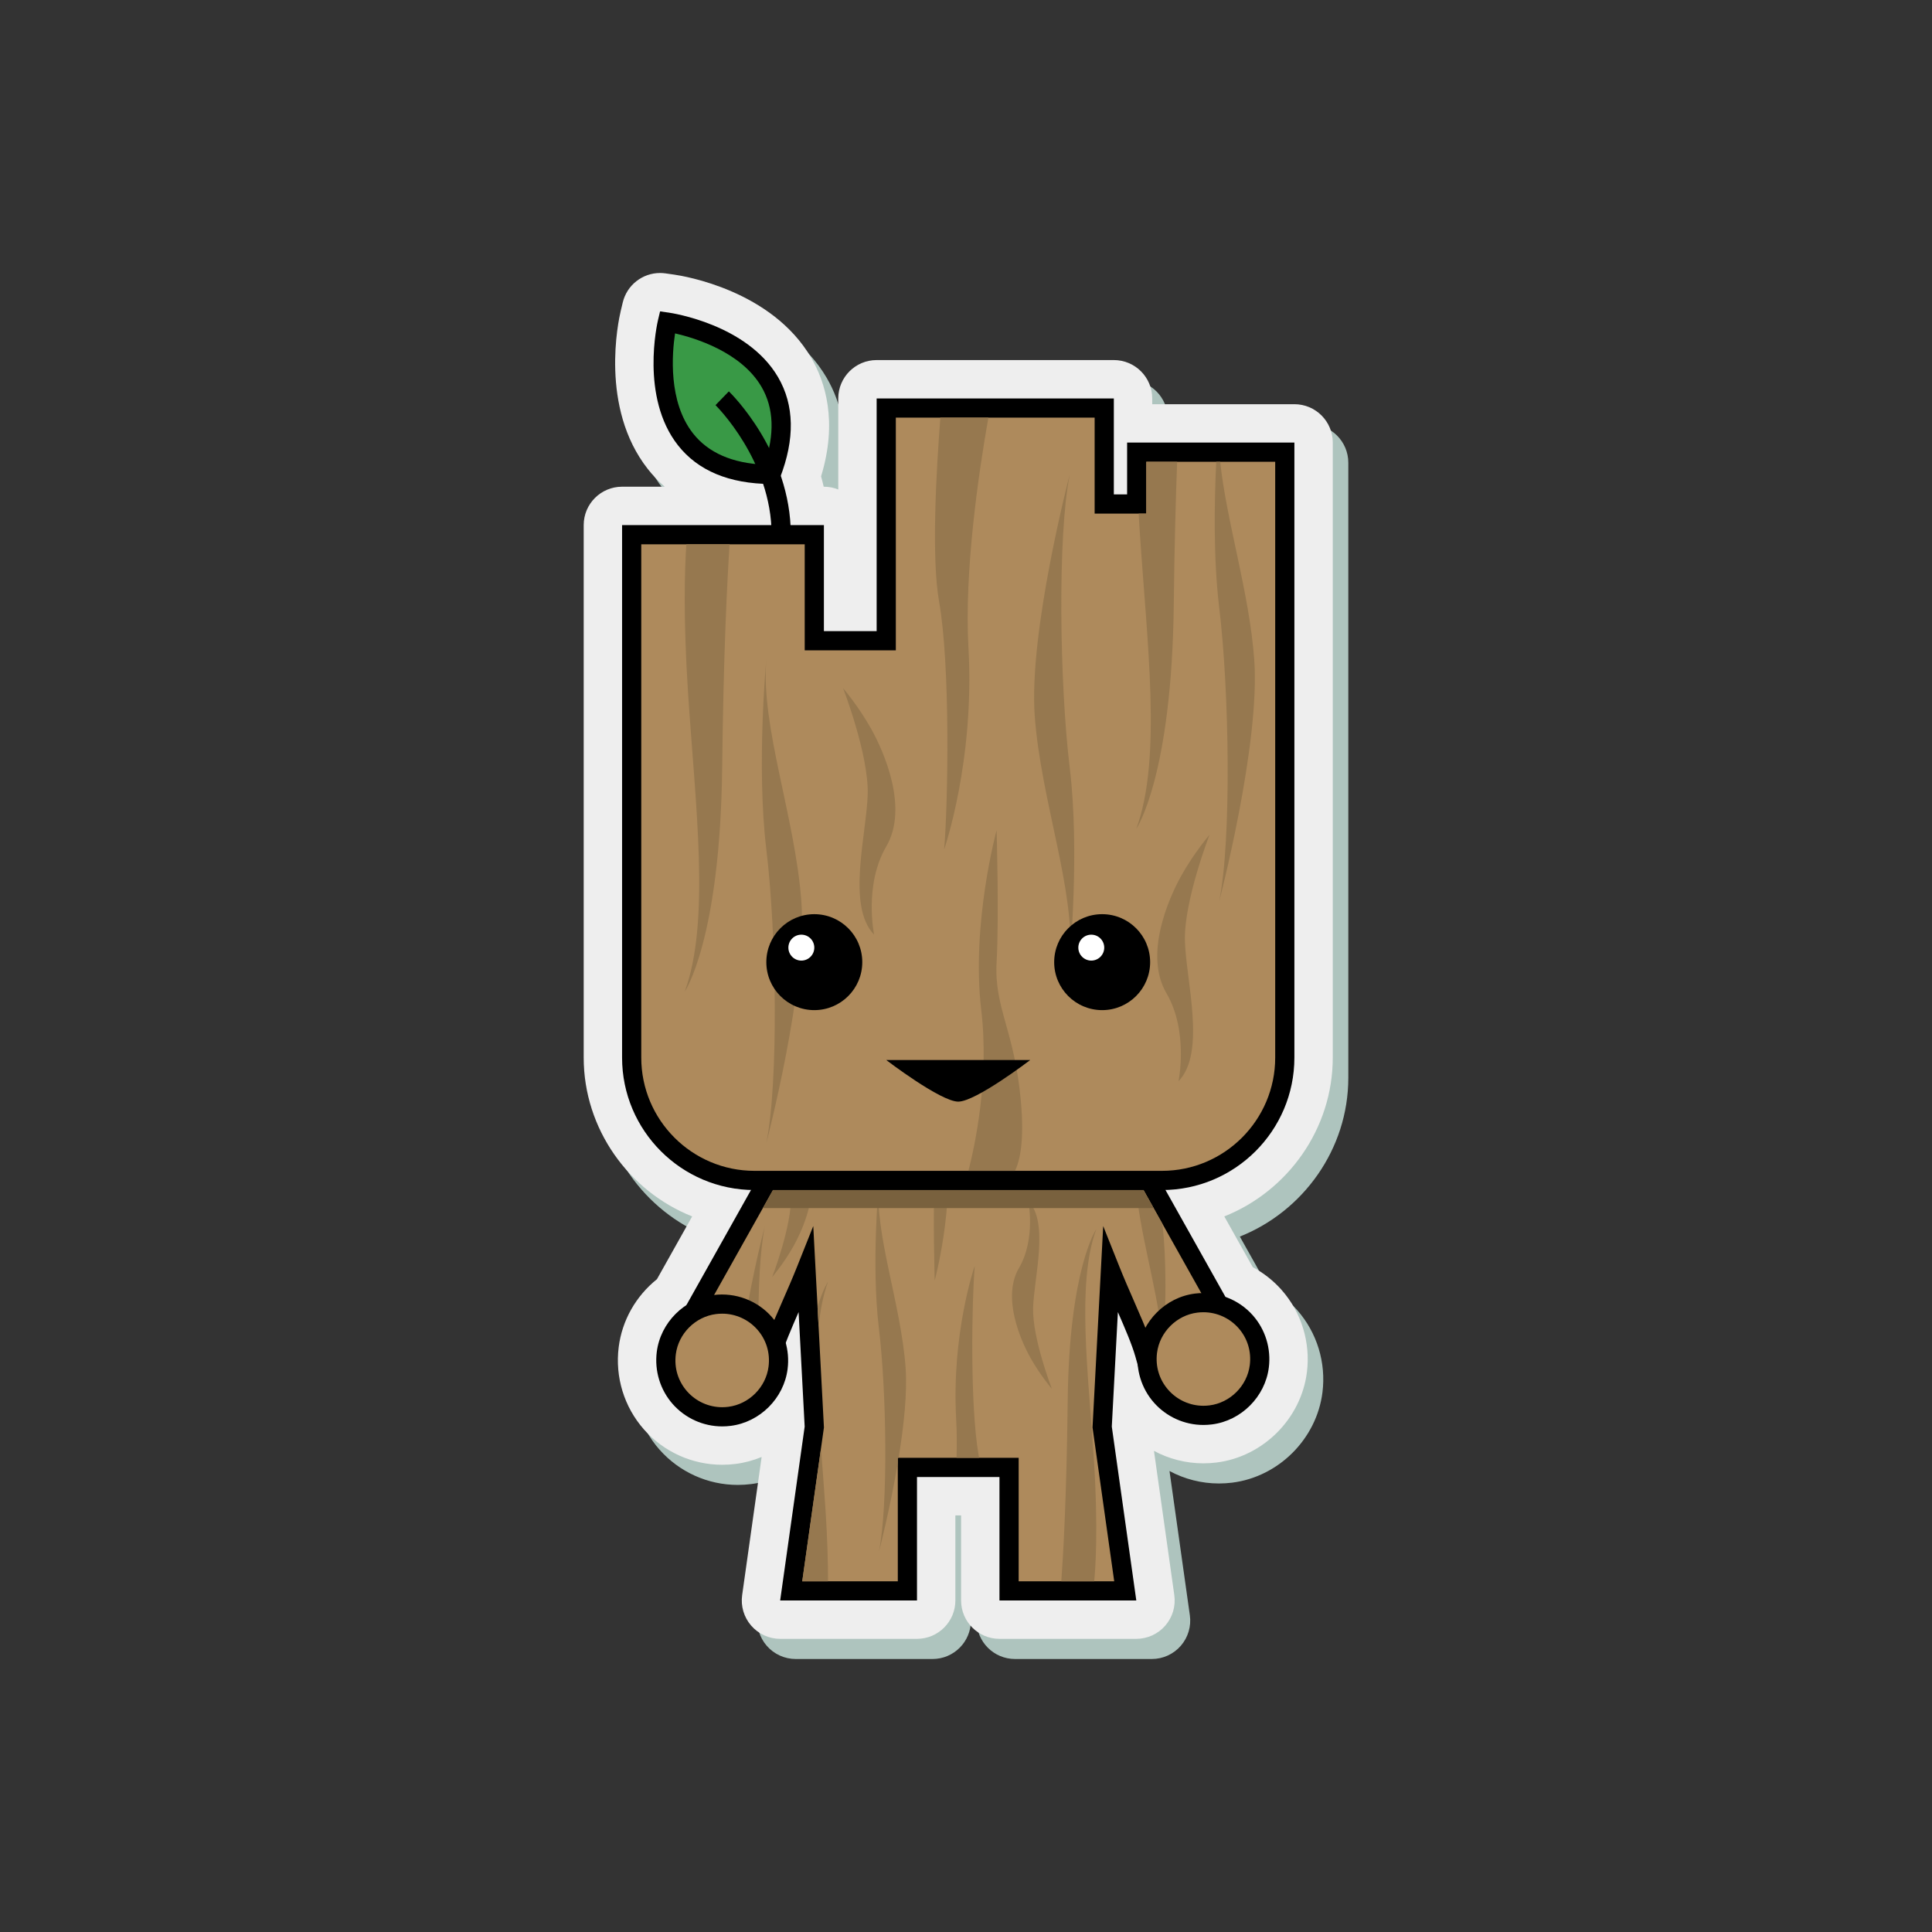 <?xml version="1.0" encoding="utf-8"?>
<!-- Generator: Adobe Illustrator 16.0.0, SVG Export Plug-In . SVG Version: 6.00 Build 0)  -->
<!DOCTYPE svg PUBLIC "-//W3C//DTD SVG 1.1 Tiny//EN" "http://www.w3.org/Graphics/SVG/1.1/DTD/svg11-tiny.dtd">
<svg version="1.1" baseProfile="tiny" id="Layer_1" xmlns="http://www.w3.org/2000/svg" xmlns:xlink="http://www.w3.org/1999/xlink"
	 x="0px" y="0px" width="350px" height="350px" viewBox="0 0 350 350" overflow="scroll" xml:space="preserve">
<rect x="0" y="0" width="350" height="350" fill="#333333" stroke="none"/>
<g>
	<path fill="#AEC4BE" d="M128.206,224.017l-6.378,11.37c-3.826,3.071-6.32,7.466-6.931,12.306c-0.682,5.41,0.984,10.845,4.57,14.912
		c3.588,4.068,8.756,6.403,14.181,6.403c0.798,0,1.609-0.051,2.413-0.152c1.647-0.207,3.234-0.638,4.731-1.259l-3.527,25.022
		c-0.281,1.993,0.315,4.011,1.636,5.53c1.32,1.52,3.235,2.394,5.248,2.394h24.788c3.84,0,6.953-3.113,6.953-6.953v-15.412h1.037
		v15.412c0,3.84,3.111,6.953,6.953,6.953h24.787c2.014,0,3.928-0.874,5.248-2.394s1.918-3.537,1.637-5.53l-3.684-26.13
		c2.725,1.466,5.797,2.258,8.957,2.258c0.797,0,1.607-0.051,2.412-0.152c8.406-1.06,15.275-7.93,16.336-16.335
		c0.682-5.412-0.984-10.847-4.572-14.914c-1.479-1.677-3.258-3.079-5.236-4.139l-5.156-9.19c11.463-4.564,19.65-15.835,19.65-28.77
		V83.827c0-3.84-3.111-6.953-6.953-6.953h-25.756v-1.043c0-3.84-3.111-6.952-6.951-6.952h-42.972c-3.84,0-6.953,3.112-6.953,6.952
		v16.495c-0.804-0.324-1.682-0.503-2.601-0.503h-0.038c-0.143-0.628-0.301-1.255-0.474-1.881c3.035-9.928,0.766-17.111-1.8-21.496
		c-7.147-12.207-23.03-14.792-24.818-15.047l-1.568-0.224c-0.331-0.047-0.66-0.069-0.985-0.069c-3.171,0-6,2.173-6.756,5.339
		l-0.368,1.54c-0.419,1.756-3.845,17.479,4.889,28.608c0.822,1.048,1.837,2.153,3.076,3.229h-7.719c-3.84,0-6.953,3.112-6.953,6.952
		v96.472C108.556,208.182,116.744,219.451,128.206,224.017z"/>
	<path fill="#EEEEEE" d="M125.392,220.366l-6.378,11.37c-3.827,3.072-6.321,7.466-6.931,12.308
		c-0.682,5.409,0.984,10.845,4.57,14.91c3.588,4.07,8.756,6.403,14.18,6.404c0.798,0,1.609-0.052,2.413-0.152
		c1.647-0.207,3.234-0.638,4.731-1.26l-3.528,25.023c-0.281,1.993,0.316,4.011,1.636,5.531c1.32,1.52,3.235,2.392,5.249,2.392
		h24.788c3.84,0,6.953-3.112,6.953-6.952v-15.412h1.036v15.412c0,3.84,3.112,6.952,6.952,6.952h24.789
		c2.014,0,3.928-0.872,5.248-2.392c1.32-1.521,1.918-3.538,1.637-5.531l-3.684-26.13c2.725,1.465,5.797,2.258,8.955,2.258
		c0.799,0,1.609-0.052,2.414-0.152c8.406-1.06,15.275-7.929,16.336-16.336c0.68-5.41-0.986-10.847-4.572-14.912
		c-1.479-1.678-3.258-3.08-5.236-4.14l-5.156-9.19c11.463-4.565,19.65-15.835,19.65-28.77V80.178c0-3.84-3.113-6.953-6.953-6.953
		h-25.756v-1.043c0-3.84-3.111-6.953-6.953-6.953h-42.97c-3.84,0-6.953,3.113-6.953,6.953v16.494
		c-0.803-0.324-1.681-0.502-2.601-0.502h-0.038c-0.143-0.629-0.301-1.256-0.474-1.881c3.035-9.928,0.766-17.112-1.801-21.496
		c-7.147-12.208-23.029-14.793-24.818-15.047l-1.568-0.224c-0.331-0.047-0.66-0.069-0.986-0.069c-3.171,0-6,2.173-6.756,5.339
		l-0.368,1.54c-0.419,1.756-3.845,17.479,4.889,28.607c0.822,1.049,1.837,2.154,3.076,3.23h-7.719c-3.84,0-6.953,3.112-6.953,6.952
		v96.472C105.742,204.532,113.929,215.802,125.392,220.366z"/>
	<g>
		<g>
			<path fill="#AE8A5C" d="M207.379,245.369c6.939-5.929,15.168-5.895,15.168-5.895l-14.875-26.517
				c-3.066-1.776-7.398-1.742-10.713-2.216c-1.605-4.286-2.756-6.737-2.756-6.737h-20.611h-20.611c0,0-1.149,2.451-2.755,6.737
				c-3.315,0.474-7.646,0.439-10.713,2.216l-14.875,26.517c0,0,8.228-0.034,15.169,5.895c1.114-3.967,3.908-9.492,6.206-15.258
				l1.506,28.407l-4.185,29.684h21.05v-22.365h9.208h9.208v22.365h21.051l-4.186-29.684l1.506-28.407
				C203.471,235.877,206.264,241.402,207.379,245.369z"/>
			<path d="M205.852,289.94h-24.789v-22.365h-14.941v22.365h-24.788l4.44-31.498l-1.1-20.746c-1.335,3.055-2.569,5.919-3.194,8.143
				l-0.735,2.617l-2.067-1.766c-6.335-5.41-13.961-5.479-14.037-5.479l-2.966-0.001l1.447-2.587l15.108-26.932l0.412-0.238
				c2.659-1.54,5.97-1.868,8.891-2.157c0.497-0.05,0.977-0.097,1.439-0.149c1.414-3.69,2.393-5.786,2.437-5.881l0.469-1h43.432
				l0.469,1c0.045,0.095,1.023,2.19,2.436,5.881c0.463,0.053,0.943,0.1,1.439,0.149c2.922,0.289,6.232,0.617,8.891,2.157
				l0.412,0.238l16.566,29.531l-2.98-0.012c-0.072,0-7.699,0.068-14.033,5.479l-2.068,1.766l-0.734-2.617
				c-0.625-2.224-1.859-5.088-3.193-8.142l-1.102,20.745L205.852,289.94z M184.539,286.464h17.311l-3.928-27.869l1.934-36.479
				l2.932,7.353c0.854,2.141,1.773,4.242,2.664,6.276c1.047,2.394,2.055,4.693,2.811,6.754c4.271-2.958,8.689-4.079,11.463-4.504
				l-13.322-23.746c-1.969-0.984-4.57-1.242-7.092-1.492c-0.908-0.09-1.768-0.175-2.598-0.293l-1.02-0.146l-0.361-0.966
				c-0.977-2.602-1.785-4.527-2.256-5.608h-38.967c-0.471,1.081-1.28,3.007-2.255,5.608l-0.362,0.966l-1.02,0.146
				c-0.831,0.118-1.689,0.203-2.598,0.293c-2.521,0.25-5.123,0.508-7.092,1.492l-13.322,23.747
				c2.775,0.425,7.193,1.546,11.462,4.503c0.757-2.062,1.764-4.361,2.813-6.757c0.89-2.032,1.81-4.134,2.663-6.273l2.932-7.353
				l1.934,36.479l-3.929,27.869h17.311v-22.365h21.894V286.464z"/>
		</g>
		<g>
			<path fill="none" d="M210.938,240.881c3.367-1.774,6.592-2.55,8.787-2.887l-9.133-16.279
				C211.314,228.266,211.182,235.717,210.938,240.881z"/>
			<path fill="#96784F" d="M176.584,229.317c0,0-4.246,12.206-3.361,27.863c0.125,2.204,0.134,4.538,0.063,6.918h4.077
				c-0.023-0.153-0.045-0.313-0.072-0.459C175.7,254.617,176.054,235.687,176.584,229.317z"/>
			<path fill="#96784F" d="M198.15,264.097c-1.014-15.657-3.127-31.64,0.451-41.429c0,0-4.912,7.195-5.178,31.08
				c-0.201,17.951-0.85,28.555-1.16,32.716h5.957C198.432,284.414,198.996,277.158,198.15,264.097z"/>
			<path fill="#96784F" d="M148.104,236.733l0.197,3.708c0.292-3.063,0.825-5.852,1.706-8.261
				C150.007,232.181,149.134,233.467,148.104,236.733z"/>
			<path fill="#96784F" d="M148.731,262.37l-3.397,24.094h4.673c-0.001-3.396-0.114-7.665-0.45-12.855
				C149.313,269.851,149.008,266.075,148.731,262.37z"/>
			<path fill="#96784F" d="M210.938,240.881c0.244-5.164,0.377-12.615-0.346-19.166l-4.189-7.467
				c-0.232-0.116-0.475-0.221-0.725-0.319c0.697,9.255,3.828,18.997,4.693,27.259C210.561,241.082,210.748,240.98,210.938,240.881z"
				/>
			<path fill="#96784F" d="M138.547,222.153c0,0-2.275,8.684-3.734,18.023c0.844,0.383,1.705,0.823,2.569,1.336
				C137.335,233.791,137.682,226.433,138.547,222.153z"/>
			<path fill="#96784F" d="M164.057,247.737c-0.862-11.677-5.639-24.148-4.843-33.438c0,0-1.396,14.75,0,26.272
				c1.396,11.522,1.716,32.114,0,40.603c0,0,1.98-7.557,3.431-16.152v-0.924h0.152C163.729,258.37,164.393,252.288,164.057,247.737z
				"/>
			<path fill="#96784F" d="M187.158,236.947c0.148-5.506,2.959-15.465-0.887-19.42c0,0,1.43,6.882-1.676,12.189
				c-3.107,5.308,0.285,13.046,2.061,16.23s3.904,5.662,3.904,5.662S187.01,242.453,187.158,236.947z"/>
			<path fill="#96784F" d="M139.888,231.341c0,0,2.129-2.477,3.905-5.661c1.423-2.552,3.876-8.027,3.198-12.834
				c-1.363,0.141-2.722,0.312-3.972,0.617c0.137,1.168,0.245,2.262,0.271,3.216C143.438,222.186,139.888,231.341,139.888,231.341z"
				/>
			<path fill="#96784F" d="M169.331,213.727c-0.354,6.392,0,18.245,0,18.245s3.538-12.96,2.123-24.88
				c-0.054-0.45-0.098-0.899-0.138-1.349h-3.11C168.937,208.381,169.501,210.659,169.331,213.727z"/>
		</g>
		<g>
			<path fill="#AE8A5C" d="M120.705,245.13c-0.842,6.679,4.775,12.296,11.454,11.453c4.55-0.573,8.225-4.248,8.799-8.799
				c0.842-6.679-4.775-12.296-11.454-11.454C124.954,236.904,121.278,240.579,120.705,245.13z"/>
			<path d="M130.833,258.406C130.832,258.406,130.832,258.406,130.833,258.406c-3.429-0.001-6.696-1.477-8.965-4.05
				c-2.267-2.571-3.319-6.014-2.887-9.444c0.668-5.304,5.003-9.638,10.306-10.307c3.948-0.498,7.901,0.994,10.509,3.951
				c2.268,2.571,3.319,6.014,2.887,9.445c-0.669,5.303-5.003,9.638-10.306,10.306C131.863,258.372,131.344,258.406,130.833,258.406z
				 M130.831,237.984c-0.367,0-0.74,0.024-1.11,0.07c-3.752,0.473-6.819,3.54-7.292,7.292c-0.313,2.478,0.414,4.861,2.045,6.711
				c1.609,1.825,3.926,2.871,6.357,2.872c0,0,0,0,0,0c0.366,0,0.739-0.024,1.109-0.071c3.752-0.473,6.818-3.539,7.292-7.291
				c0.313-2.478-0.414-4.861-2.045-6.711C135.579,239.031,133.262,237.984,130.831,237.984z"/>
		</g>
		<g>
			<path fill="#AE8A5C" d="M207.881,244.869c-0.842,6.679,4.775,12.295,11.455,11.453c4.549-0.572,8.225-4.248,8.799-8.799
				c0.84-6.679-4.775-12.296-11.455-11.454C212.129,236.644,208.455,240.318,207.881,244.869z"/>
			<path d="M218.008,258.145L218.008,258.145c-3.428,0-6.695-1.476-8.965-4.049c-2.266-2.571-3.318-6.014-2.887-9.444
				c0.67-5.304,5.004-9.638,10.307-10.307c3.947-0.498,7.9,0.994,10.508,3.951c2.268,2.571,3.32,6.014,2.889,9.445
				c-0.67,5.304-5.004,9.638-10.307,10.306C219.039,258.111,218.52,258.145,218.008,258.145z M218.008,237.724
				c-0.367,0-0.74,0.024-1.111,0.07c-3.752,0.473-6.818,3.54-7.291,7.292c-0.313,2.478,0.414,4.861,2.045,6.711
				c1.609,1.824,3.928,2.871,6.357,2.872l0,0c0.367,0,0.74-0.024,1.109-0.071c3.752-0.473,6.818-3.539,7.293-7.291
				c0.313-2.478-0.414-4.861-2.045-6.711C222.754,238.771,220.438,237.724,218.008,237.724z"/>
		</g>
		<path fill="#79613E" d="M208.988,218.857l-2.586-4.609c-1.969-0.984-4.57-1.242-7.092-1.492c-0.908-0.09-1.768-0.175-2.598-0.293
			l-1.02-0.146l-0.361-0.966c-0.977-2.602-1.785-4.527-2.256-5.608h-38.967c-0.471,1.081-1.28,3.007-2.255,5.608l-0.362,0.966
			l-1.02,0.146c-0.831,0.118-1.689,0.203-2.598,0.293c-2.521,0.25-5.123,0.508-7.092,1.492l-2.586,4.609H208.988z"/>
		<g>
			<path fill="#AE8A5C" d="M205.924,81.916v9.386h-5.881V73.92H160.55v42.152h-13.031V96.864h-33.086v42.762v4.17v47.802
				c0,12.288,9.961,22.249,22.249,22.249h73.822c12.287,0,22.248-9.961,22.248-22.249v-28.963v-23.009v-57.71H205.924z"/>
			<path d="M210.504,215.585h-73.822c-13.227,0-23.987-10.761-23.987-23.987V95.126h36.563v19.208h9.554V72.182h42.97v17.383h2.404
				v-9.387h30.305v111.42C234.49,204.824,223.73,215.585,210.504,215.585z M116.171,98.603v92.995
				c0,11.31,9.201,20.511,20.511,20.511h73.822c11.309,0,20.51-9.201,20.51-20.511V83.654h-23.352v9.386h-9.357V75.658h-36.017
				v42.152h-16.507V98.603H116.171z"/>
		</g>
		<g>
			<path fill="#96784F" d="M170.116,108.916c2.086,11.82,1.623,36.618,0.927,44.962c0,0,5.563-15.988,4.404-36.501
				c-0.786-13.907,1.836-31.7,3.608-41.719h-8.696C169.616,85.162,168.713,100.969,170.116,108.916z"/>
			<path fill="#96784F" d="M124.638,125.371c1.328,20.511,4.097,41.449-0.59,54.271c0,0,6.436-9.426,6.784-40.713
				c0.228-20.484,0.903-33.665,1.342-40.327h-7.836C124.043,102.993,123.758,111.784,124.638,125.371z"/>
			<path fill="#96784F" d="M205.859,150.129c0,0,6.436-9.427,6.783-40.714c0.117-10.46,0.352-19.005,0.609-25.761h-5.59v9.386
				h-1.381c0.051,0.918,0.105,1.851,0.168,2.816C207.777,116.367,210.547,137.306,205.859,150.129z"/>
			<path fill="#96784F" d="M138.828,119.461c0,0-1.829,19.322,0,34.417s2.248,42.071,0,53.189c0,0,7.472-28.507,6.343-43.803
				C144.042,147.968,137.785,131.629,138.828,119.461z"/>
			<path fill="#96784F" d="M220.873,110.075c1.828,15.094,2.246,42.07,0,53.189c0,0,7.471-28.507,6.342-43.804
				c-0.896-12.149-5.025-24.954-6.164-35.807h-0.717C219.99,90.668,219.785,101.116,220.873,110.075z"/>
			<path fill="#96784F" d="M193.799,85.945c0,0-7.475,28.507-6.344,43.804c1.129,15.296,7.387,31.635,6.344,43.803
				c0,0,1.828-19.322,0-34.417C191.969,124.04,191.551,97.064,193.799,85.945z"/>
			<path fill="#96784F" d="M152.734,124.676c0,0,4.651,11.994,4.458,19.207c-0.194,7.214-3.876,20.261,1.163,25.441
				c0,0-1.875-9.016,2.195-15.969s-0.375-17.092-2.7-21.264C155.524,127.921,152.734,124.676,152.734,124.676z"/>
			<path fill="#96784F" d="M214,158.644c-2.326,4.172-6.77,14.311-2.699,21.264c4.07,6.952,2.195,15.968,2.195,15.968
				c5.039-5.181,1.355-18.228,1.164-25.44c-0.195-7.213,4.457-19.207,4.457-19.207S216.326,154.472,214,158.644z"/>
			<path fill="#96784F" d="M184.949,199.57c-1.16-13.014-4.867-16.895-4.404-25.268s0-23.901,0-23.901s-4.635,16.979-2.781,32.592
				c1.482,12.473-1.189,24.697-2.325,29.115h8.438C184.754,210.311,185.586,206.713,184.949,199.57z"/>
		</g>
		<g>
			<circle cx="147.519" cy="174.303" r="8.691"/>
			<circle cx="199.666" cy="174.303" r="8.691"/>
			<circle fill="#FFFFFF" cx="145.171" cy="171.672" r="2.348"/>
			<circle fill="#FFFFFF" cx="197.696" cy="171.672" r="2.347"/>
		</g>
		<path d="M186.635,192.033c0,0-9.854,7.537-13.042,7.537c-3.188,0-13.042-7.537-13.042-7.537H186.635z"/>
		<g>
			<path fill="#399946" d="M120.902,58.354c0,0-6.553,27.446,18.775,27.591C148.839,62.331,120.902,58.354,120.902,58.354z"/>
			<path d="M140.865,87.69l-1.197-0.007c-7.56-0.043-13.233-2.409-16.86-7.031c-6.834-8.71-3.731-22.135-3.596-22.702l0.368-1.54
				l1.568,0.223c0.577,0.083,14.204,2.123,19.797,11.677c2.969,5.071,3.088,11.216,0.354,18.265L140.865,87.69z M122.294,60.399
				c-0.548,3.606-1.276,12.353,3.257,18.117c2.753,3.5,7.097,5.402,12.924,5.661c1.898-5.516,1.723-10.255-0.523-14.1
				C134.253,63.746,125.851,61.213,122.294,60.399z"/>
		</g>
		<path d="M143.261,96.864h-3.477c0-13.43-10.061-23.368-10.163-23.467l2.419-2.496C132.499,71.345,143.261,81.931,143.261,96.864z"
			/>
	</g>
</g>
</svg>
